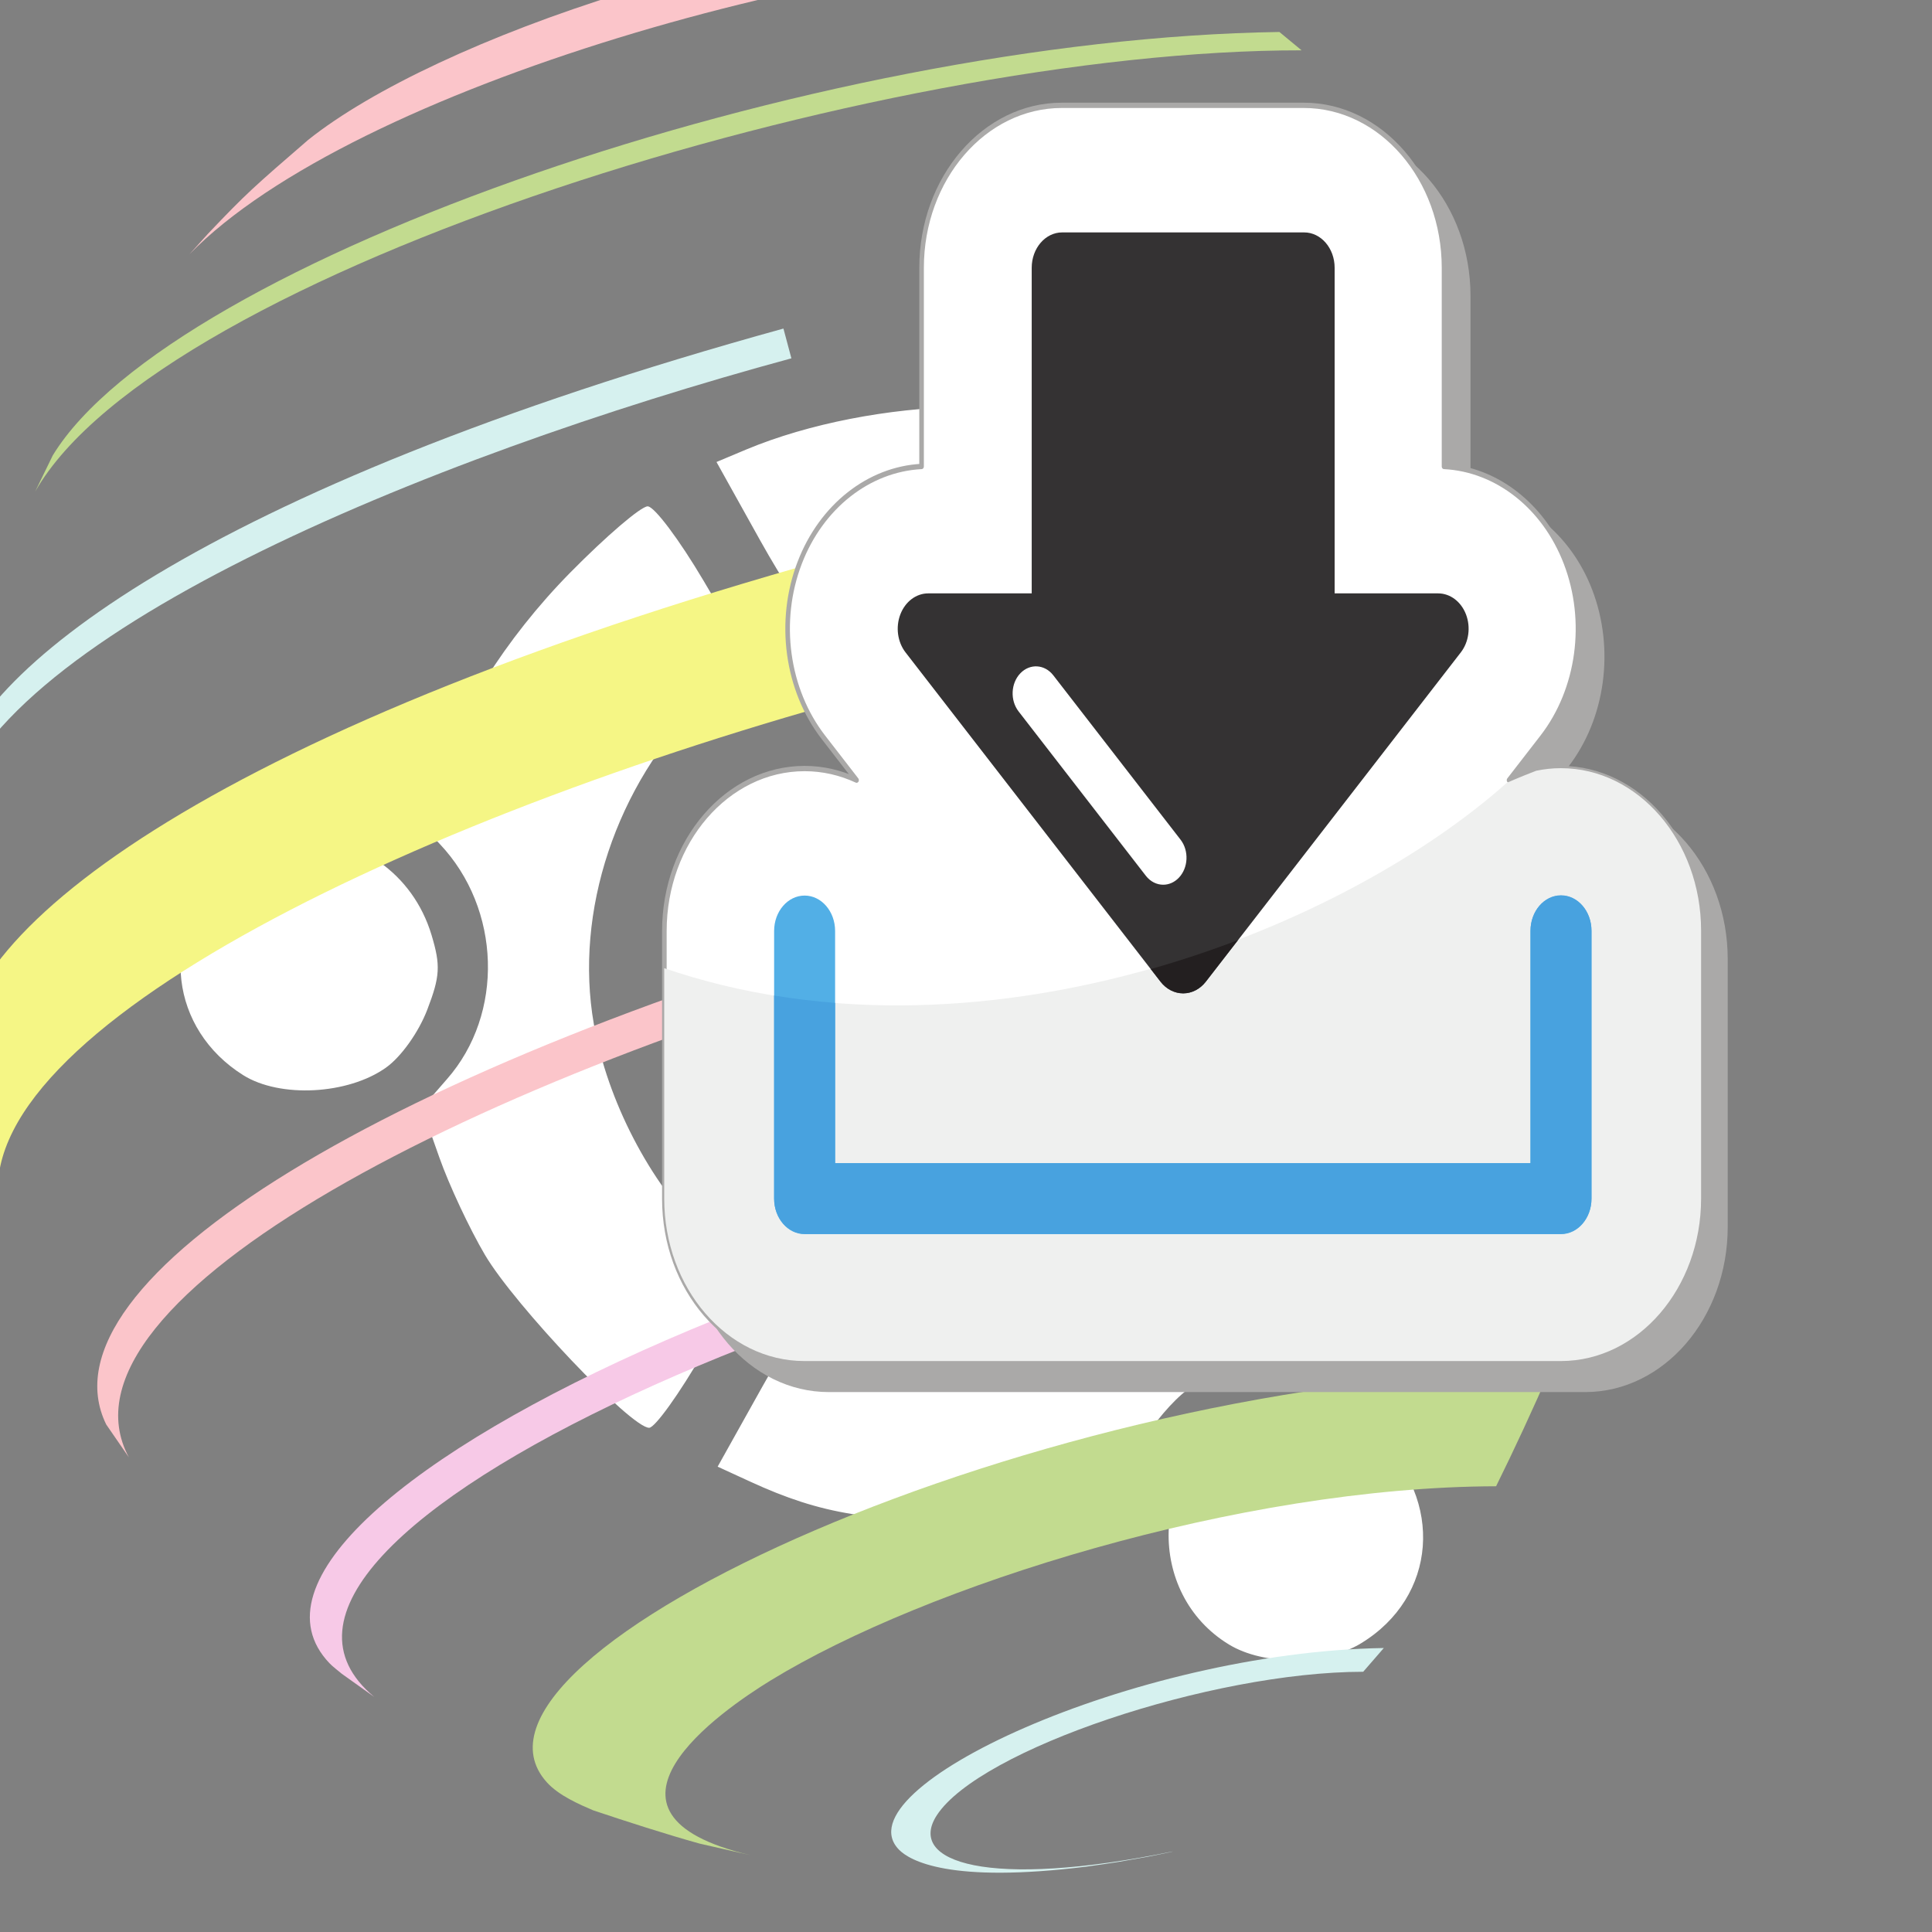 <?xml version="1.0" encoding="UTF-8" standalone="no"?>
<!-- Created with Inkscape (http://www.inkscape.org/) -->

<svg
   xmlns:dc="http://purl.org/dc/elements/1.1/"
   xmlns:cc="http://creativecommons.org/ns#"
   xmlns:rdf="http://www.w3.org/1999/02/22-rdf-syntax-ns#"
   xmlns:svg="http://www.w3.org/2000/svg"
   xmlns="http://www.w3.org/2000/svg"
   xmlns:sodipodi="http://sodipodi.sourceforge.net/DTD/sodipodi-0.dtd"
   xmlns:inkscape="http://www.inkscape.org/namespaces/inkscape"
   width="64"
   height="64"
   id="svg2"
   version="1.1"
   inkscape:version="0.48.3.1 r9886"
   inkscape:export-filename="/home/daniel/Projects/test1/data/media/logo.png"
   inkscape:export-xdpi="90"
   inkscape:export-ydpi="90"
   sodipodi:docname="urlspan.svg">
  <rect width="100%" height="100%" fill="#808080" stroke="none"/>
  <defs
     id="defs4" />
  <sodipodi:namedview
     id="base"
     pagecolor="#ffffff"
     bordercolor="#666666"
     borderopacity="1.0"
     inkscape:pageopacity="0.0"
     inkscape:pageshadow="2"
     inkscape:zoom="1.4142136"
     inkscape:cx="-149.22083"
     inkscape:cy="62.220674"
     inkscape:document-units="px"
     inkscape:current-layer="layer1"
     showgrid="false"
     fit-margin-top="0"
     fit-margin-left="0"
     fit-margin-right="0"
     fit-margin-bottom="0"
     showborder="false"
     inkscape:window-width="1855"
     inkscape:window-height="1056"
     inkscape:window-x="65"
     inkscape:window-y="24"
     inkscape:window-maximized="1" />
  <g
     inkscape:label="Layer 1"
     inkscape:groupmode="layer"
     id="layer1"
     transform="translate(-355.978,-385.429)">
    <path
       style="fill:#ffffff"
       d="m 398.732,394.343 c -1.083,0.021 -2.156,0.482 -2.99,1.43 -1.183,1.345 -1.404,2.716 -0.712,4.383 1.036,2.495 3.944,3.423 6.136,1.961 1.677,-1.118 2.464,-3.57 1.651,-5.148 -0.897,-1.744 -2.503,-2.656 -4.086,-2.625 z m -10.895,4.562 c -2.426,0.049 -5.063,0.549 -7.138,1.414 l -0.986,0.414 1.44,2.586 c 0.793,1.423 1.578,2.586 1.738,2.586 0.159,0 1.005,-0.207 1.878,-0.461 1.119,-0.325 2.32,-0.428 4.078,-0.344 2.116,0.101 2.795,0.267 4.461,1.086 3.497,1.718 6.437,5.499 6.887,8.852 l 0.157,1.141 3.123,0 3.123,0 -0.188,-1.352 c -0.443,-3.107 -2.222,-7.054 -4.219,-9.352 -0.99,-1.139 -0.997,-1.142 -2.849,-1.047 -1.428,0.073 -2.105,-0.031 -2.958,-0.469 -1.476,-0.758 -2.646,-2.028 -3.107,-3.375 -0.368,-1.076 -0.42,-1.111 -2.332,-1.461 -0.946,-0.173 -2.005,-0.241 -3.107,-0.219 z m -10.402,3.297 c -0.22,-0.004 -1.378,0.987 -2.575,2.203 -2.134,2.169 -3.797,4.807 -4.586,7.273 -0.306,0.955 -0.28,1.125 0.274,1.711 2.03,2.147 2.135,5.629 0.235,7.789 l -0.83,0.953 0.579,1.641 c 0.318,0.904 0.998,2.357 1.511,3.227 0.983,1.667 4.846,5.736 5.44,5.727 0.191,-0.003 1.001,-1.128 1.792,-2.5 l 1.44,-2.492 -1.464,-1.43 c -1.745,-1.701 -3.157,-4.424 -3.6,-6.945 -0.656,-3.729 0.735,-7.913 3.585,-10.758 l 1.495,-1.484 -1.448,-2.453 c -0.797,-1.348 -1.627,-2.457 -1.847,-2.461 z m -11.482,11.008 c -0.963,0.035 -1.916,0.414 -2.692,1.188 -2.01,2.003 -1.647,5.13 0.775,6.648 1.216,0.762 3.466,0.646 4.727,-0.25 0.507,-0.36 1.086,-1.179 1.37,-1.922 0.422,-1.103 0.444,-1.46 0.141,-2.469 -0.625,-2.081 -2.481,-3.263 -4.32,-3.195 z m 34.484,5.398 -0.219,1.281 c -0.344,1.989 -1.851,4.75 -3.483,6.375 -3.528,3.512 -9.02,4.582 -13.611,2.656 -0.317,-0.133 -0.816,0.513 -1.902,2.461 l -1.471,2.633 1.088,0.5 c 2.359,1.083 4.031,1.351 7.717,1.25 1.966,-0.054 3.795,-0.194 4.07,-0.312 0.275,-0.119 0.501,-0.412 0.501,-0.656 0,-0.806 1.406,-2.863 2.364,-3.453 1.321,-0.815 3.279,-1.201 4.586,-0.906 1.075,0.242 1.102,0.23 2.371,-1.367 0.706,-0.888 1.722,-2.518 2.254,-3.617 0.922,-1.906 2.062,-6.317 1.722,-6.656 -0.089,-0.089 -1.475,-0.163 -3.076,-0.172 l -2.912,-0.016 z m -1.73,13.57 c -0.666,0.006 -1.309,0.126 -1.792,0.375 -2.861,1.477 -2.992,5.668 -0.227,7.352 1.161,0.707 3.181,0.688 4.375,-0.039 2.518,-1.532 2.763,-4.741 0.524,-6.828 -0.603,-0.562 -1.771,-0.869 -2.88,-0.859 z"
       id="path3059"
       inkscape:connector-curvature="0" />
    <g
       id="g4472"
       transform="matrix(0.402,0,0,-0.392,385.634,408.18)">
      <path
         inkscape:connector-curvature="0"
         d="m 0,0 c -0.923,3.448 -2.152,8.048 -3.074,11.496 -52.243,-14.589 -74.763,-32.112 -73.903,-43.006 0.471,-2.188 1.03,-5.123 1.597,-7.29 l 1.583,-5.259 C -76.642,-29 -38.825,-10.496 0,0"
         style="fill:#f5f685;fill-opacity:1;fill-rule:nonzero;stroke:none"
         id="path4474" />
    </g>
    <g
       id="g4476"
       transform="matrix(0.402,0,0,-0.392,387.553,416.832)">
      <path
         inkscape:connector-curvature="0"
         d="m 0,0 -0.843,3.096 c -45.751,-12.971 -74.748,-31.204 -68.951,-43.36 l 1.871,-2.785 C -74.957,-29.638 -38.912,-10.63 0,0"
         style="fill:#fbc5ca;fill-opacity:1;fill-rule:nonzero;stroke:none"
         id="path4478" />
    </g>
    <g
       id="g4480"
       transform="matrix(0.402,0,0,-0.392,382.194,397.299)">
      <path
         inkscape:connector-curvature="0"
         d="M 0,0 -0.656,2.515 C -48.755,-11.119 -67.58,-26.602 -69.087,-35.719 l -0.313,-3.288 -0.005,-0.064 C -66.387,-23.652 -30.13,-8.387 0,0"
         style="fill:#d6f1ef;fill-opacity:1;fill-rule:nonzero;stroke:none"
         id="path4482" />
    </g>
    <g
       id="g4484"
       transform="matrix(0.402,0,0,-0.392,374.088,444.465)">
      <path
         inkscape:connector-curvature="0"
         d="m 0,0 c 0.992,-1.136 2.702,-1.885 3.832,-2.382 2.613,-0.901 6.116,-2.057 8.776,-2.813 l 4.171,-0.973 c -14.633,3.531 -2.406,12.198 1.69,14.772 12.765,8.017 38.609,16.343 59.764,16.4 1.399,2.899 3.178,6.805 4.411,9.777 C 40.871,34.423 -9.418,10.767 0,0"
         style="fill:#c2db8f;fill-opacity:1;fill-rule:nonzero;stroke:none"
         id="path4486" />
    </g>
    <g
       id="g4488"
       transform="matrix(0.402,0,0,-0.392,385.761,446.705)">
      <path
         inkscape:connector-curvature="0"
         d="m 0,0 c 0.876,-0.911 4.138,-2.874 15.478,-1.418 0.777,0.114 1.815,0.264 2.589,0.391 2.476,0.442 2.476,0.442 3.698,0.704 l 0.641,0.138 0.177,0.05 C 7.319,-3.352 0.591,-1.056 3.11,2.915 6.625,8.458 25.67,15.031 38.245,15.042 l 1.7,2.008 C 19.306,16.713 -4.937,5.14 0,0"
         style="fill:#d6f1ef;fill-opacity:1;fill-rule:nonzero;stroke:none"
         id="path4490" />
    </g>
    <g
       id="g4492"
       transform="matrix(0.402,0,0,-0.392,366.889,440.522)">
      <path
         inkscape:connector-curvature="0"
         d="m 0,0 c 0.276,-0.299 0.712,-0.63 1.019,-0.898 l 2.688,-1.966 c -15.962,13.531 43.044,39.808 88.948,44.197 5.288,0.505 9.294,0.565 12.22,0.611 l 0.56,3.034 C 51.442,44.157 -12.616,13.618 0,0"
         style="fill:#f7c9e7;fill-opacity:1;fill-rule:nonzero;stroke:none"
         id="path4494" />
    </g>
    <g
       id="g4496"
       transform="matrix(0.402,0,0,-0.392,390.775,382.802)">
      <path
         inkscape:connector-curvature="0"
         d="m 0,0 c -22.928,-0.182 -50.641,-9.909 -61.172,-18.528 -4.503,-3.994 -5.081,-4.507 -8.235,-7.911 l -1.539,-1.747 c 13.434,14.133 54.517,26.007 78.73,25.815 C 5.483,-1.559 2.371,-0.583 0,0"
         style="fill:#fbc5ca;fill-opacity:1;fill-rule:nonzero;stroke:none"
         id="path4498" />
    </g>
    <g
       id="g4500"
       transform="matrix(0.402,0,0,-0.392,399.095,387.096)">
      <path
         inkscape:connector-curvature="0"
         d="M 0,0 -1.828,1.55 C -40.206,0.972 -93.108,-17.756 -102.91,-34.235 l -1.452,-3.061 C -94.086,-18.748 -34.979,0.04 0,0"
         style="fill:#c2db8f;fill-opacity:1;fill-rule:nonzero;stroke:none"
         id="path4502" />
    </g>
    <g
       id="g6072"
       transform="matrix(0.101,0,0,-0.117,408.489,411.728)">
      <path
         d="m 0,0 c -4.951,0 -9.811,-0.775 -14.485,-2.309 l 8.863,9.883 C 6.675,21.283 9.779,41.012 2.286,57.836 -4.754,73.654 -20.36,84.445 -37.612,85.49 l 0,55.516 c 0,25.789 -20.972,46.768 -46.75,46.768 l -79.355,0 c -25.778,0 -46.75,-20.979 -46.75,-46.768 l 0,-55.516 c -17.252,-1.045 -32.859,-11.838 -39.902,-27.66 -7.491,-16.82 -4.386,-36.547 7.912,-50.258 l 8.863,-9.881 C -238.269,-0.775 -243.129,0 -248.08,0 c -25.778,0 -46.75,-20.979 -46.75,-46.766 l 0,-75.832 c 0,-25.787 20.972,-46.765 46.75,-46.765 l 248.08,0 c 25.778,0 46.75,20.978 46.75,46.765 l 0,75.832 C 46.75,-20.979 25.778,0 0,0"
         style="fill:#aaa9a8;fill-opacity:1;fill-rule:nonzero;stroke:none"
         id="path6074"
         inkscape:connector-curvature="0" />
    </g>
    <g
       id="g6076"
       transform="matrix(0.101,0,0,-0.117,407.709,410.898)">
      <path
         d="M 0,0 C -6.021,0 -11.769,-1.176 -17.043,-3.289 L -6.18,8.822 C 5.919,22.311 8.974,41.725 1.601,58.279 -5.498,74.229 -21.035,84.752 -38.362,85.525 l 0,56.231 c 0,25.374 -20.636,46.017 -46,46.017 l -79.355,0 c -25.364,0 -46,-20.643 -46,-46.017 l 0,-56.231 c -17.327,-0.773 -32.865,-11.296 -39.967,-27.25 -7.37,-16.55 -4.315,-35.964 7.786,-49.453 l 10.862,-12.111 C -236.311,-1.176 -242.059,0 -248.08,0 c -25.364,0 -46,-20.643 -46,-46.016 l 0,-75.832 c 0,-25.373 20.636,-46.015 46,-46.015 l 248.08,0 c 25.364,0 46,20.642 46,46.015 l 0,75.832 C 46,-20.643 25.364,0 0,0"
         style="fill:#ffffff;fill-opacity:1;fill-rule:nonzero;stroke:none"
         id="path6078"
         inkscape:connector-curvature="0" />
    </g>
    <g
       id="g6080"
       transform="matrix(0.101,0,0,-0.117,407.688,410.888)">
      <path
         d="M 0,0 C -6.021,0 -11.769,-1.174 -17.043,-3.287 L -6.18,8.824 C 5.919,22.312 8.974,41.727 1.601,58.281 -5.498,74.23 -21.035,84.752 -38.362,85.527 l 0,56.229 c 0,25.375 -20.636,46.018 -46,46.018 l -79.355,0 c -25.364,0 -46,-20.643 -46,-46.018 l 0,-56.229 c -17.327,-0.775 -32.865,-11.298 -39.967,-27.252 -7.37,-16.548 -4.315,-35.963 7.786,-49.453 l 10.862,-12.109 C -236.311,-1.174 -242.059,0 -248.08,0 c -25.364,0 -46,-20.643 -46,-46.016 l 0,-75.832 c 0,-25.373 20.636,-46.015 46,-46.015 l 248.08,0 c 25.364,0 46,20.642 46,46.015 l 0,75.832 C 46,-20.643 25.364,0 0,0 z"
         style="fill:none;stroke:#aaa9a8;stroke-width:1.5;stroke-linecap:round;stroke-linejoin:round;stroke-miterlimit:4;stroke-opacity:1;stroke-dasharray:none"
         id="path6082"
         inkscape:connector-curvature="0" />
    </g>
    <g
       id="g6084"
       transform="matrix(0.101,0,0,-0.117,412.329,425.132)">
      <path
         d="m 0,0 0,75.832 c 0,25.373 -20.636,46.016 -46,46.016 -2.759,0 -5.457,-0.258 -8.083,-0.729 -5.985,-1.984 -9.635,-3.42 -9.635,-3.42 C -120.314,74.25 -238.924,35.293 -340.08,65.221 l 0,-65.221 c 0,-25.373 20.636,-46.016 46,-46.016 l 246.417,0 c 0.589,0 1.167,0.002 1.752,0.002 C -20.588,-45.965 0,-25.344 0,0"
         style="fill:#eff0ef;fill-opacity:1;fill-rule:nonzero;stroke:none"
         id="path6086"
         inkscape:connector-curvature="0" />
    </g>
    <g
       id="g6088"
       transform="matrix(0.101,0,0,-0.117,407.688,415.096)">
      <path
         d="m 0,0 c -5.522,0 -10,-4.484 -10,-10.016 l 0,-65.816 -228.08,0 0,65.816 c 0,5.532 -4.478,10.016 -10,10.016 -5.523,0 -10,-4.484 -10,-10.016 l 0,-75.832 c 0,-5.531 4.477,-10.015 10,-10.015 l 248.08,0 c 5.522,0 10,4.484 10,10.015 l 0,75.832 C 10,-4.484 5.522,0 0,0"
         style="fill:#52afe6;fill-opacity:1;fill-rule:nonzero;stroke:none"
         id="path6090"
         inkscape:connector-curvature="0" />
    </g>
    <g
       id="g6092"
       transform="matrix(0.101,0,0,-0.117,407.688,426.303)">
      <path
         d="m 0,0 c 5.522,0 10,4.484 10,10.016 l 0,75.832 c 0,5.531 -4.478,10.015 -10,10.015 -5.522,0 -10,-4.484 -10,-10.015 l 0,-65.817 -228.08,0 0,45.365 c -6.687,0.458 -13.359,1.147 -20,2.086 l 0,-57.466 c 0,-5.532 4.477,-10.016 10,-10.016 L 0,0 z"
         style="fill:#48a2df;fill-opacity:1;fill-rule:nonzero;stroke:none"
         id="path6094"
         inkscape:connector-curvature="0" />
    </g>
    <g
       id="g6096"
       transform="matrix(0.101,0,0,-0.117,395.026,414.508)">
      <path
         d="m 0,0 c -1.461,-1.311 -3.287,-1.955 -5.105,-1.955 -2.098,0 -4.187,0.857 -5.698,2.541 l -41.732,46.527 c -2.821,3.145 -2.559,7.983 0.586,10.803 3.145,2.822 7.981,2.559 10.803,-0.586 L 0.586,10.803 C 3.407,7.658 3.145,2.82 0,0 m 94.201,74.598 c -1.607,3.611 -5.185,5.937 -9.133,5.937 l -33.944,0 0,92.184 c 0,5.534 -4.478,10.018 -10,10.018 l -79.354,0 c -5.523,0 -10,-4.484 -10,-10.018 l 0,-92.184 -33.946,0 c -3.947,0 -7.525,-2.326 -9.133,-5.937 -1.608,-3.612 -0.944,-7.832 1.695,-10.774 l 83.622,-93.228 c 1.896,-2.116 4.6,-3.323 7.438,-3.323 2.838,0 5.542,1.207 7.439,3.323 l 83.622,93.228 c 2.639,2.942 3.303,7.162 1.694,10.774"
         style="fill:#343233;fill-opacity:1;fill-rule:nonzero;stroke:none"
         id="path6098"
         inkscape:connector-curvature="0" />
    </g>
    <g
       id="g6100"
       transform="matrix(0.101,0,0,-0.117,395.172,418.333)">
      <path
         d="M 0,0 C 2.838,0 5.542,1.207 7.438,3.322 L 17.959,15.053 C 8.719,12.012 -0.829,9.258 -10.616,6.865 L -7.438,3.322 C -5.542,1.207 -2.838,0 0,0"
         style="fill:#231f20;fill-opacity:1;fill-rule:nonzero;stroke:none"
         id="path6102"
         inkscape:connector-curvature="0" />
    </g>
  </g>
</svg>
